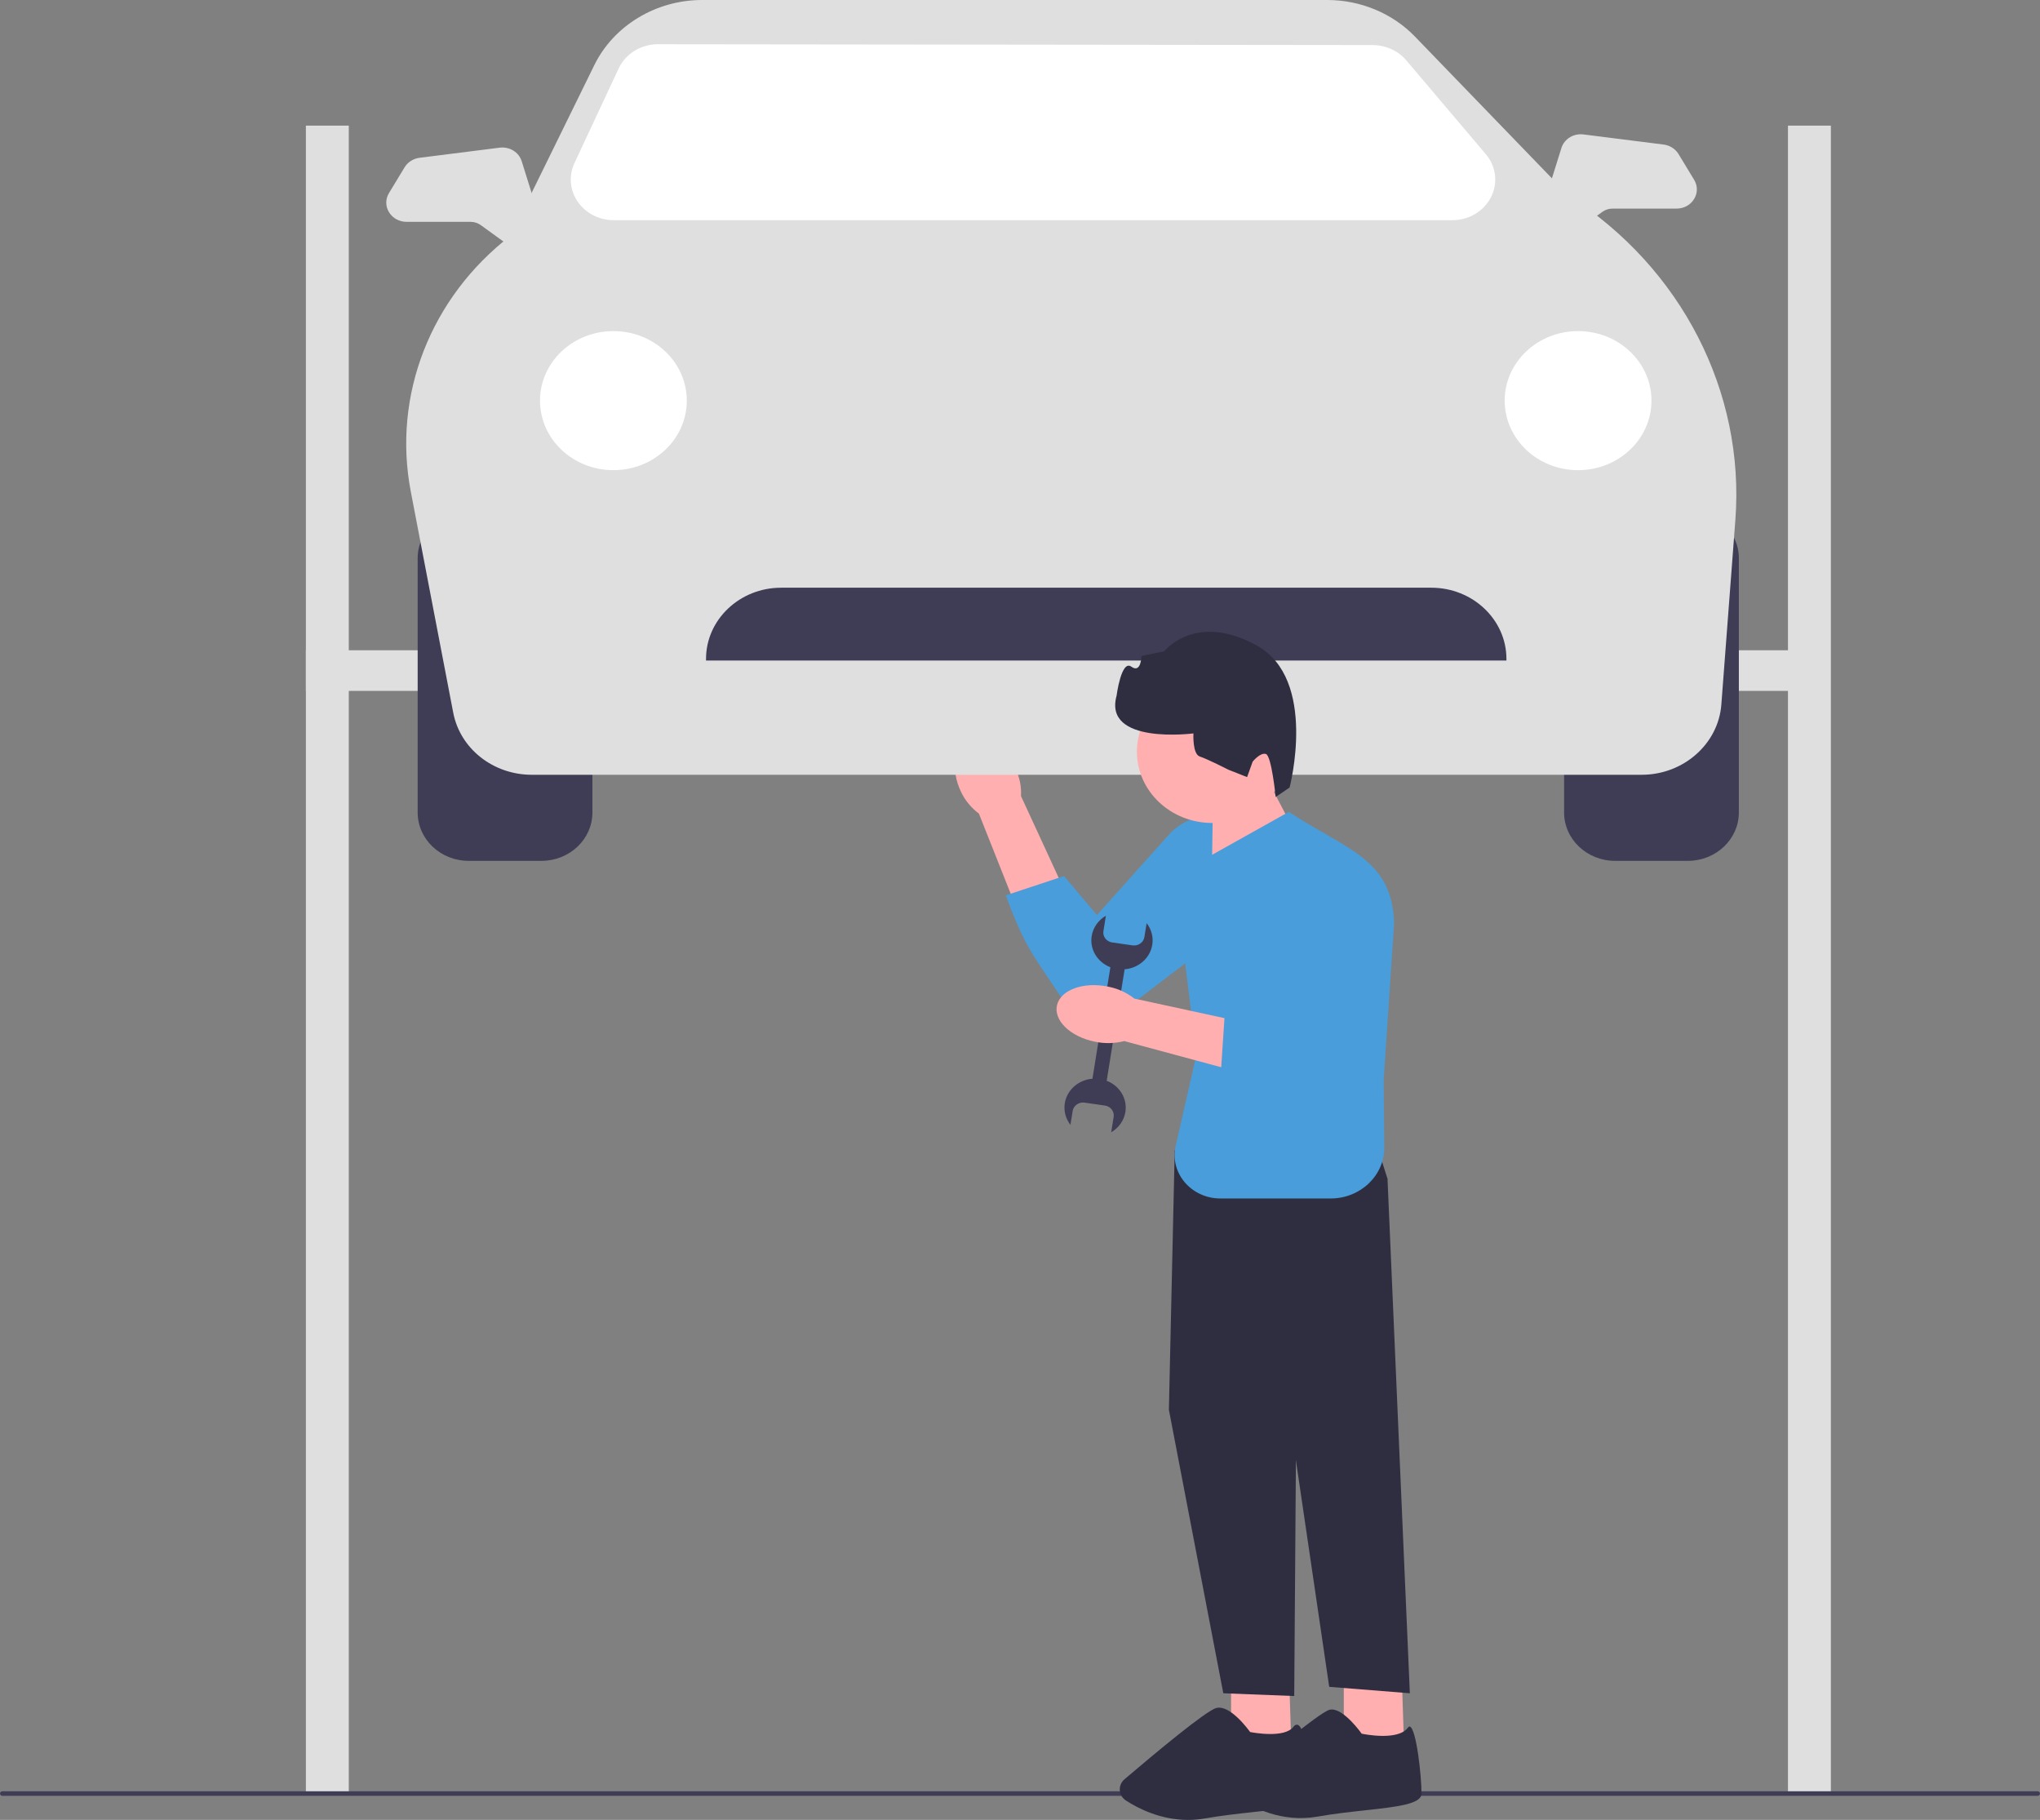 <svg width="435" height="388" viewBox="0 0 435 388" fill="none" xmlns="http://www.w3.org/2000/svg">
<rect x="0" y="0" width="435" height="388" fill="#808080" stroke="none"/>
<g clip-path="url(#clip0_337_100)">
<path d="M204.878 168.722C202.683 164.129 203.509 159.321 206.722 157.982C209.936 156.644 214.319 159.282 216.514 163.877C217.419 165.701 217.83 167.705 217.713 169.723L226.743 189.295L216.559 193.167L208.738 173.461C207.051 172.194 205.727 170.569 204.878 168.722Z" fill="#FFAFAF"/>
<path d="M267.286 177.032C272.791 181.949 272.446 190.338 266.554 194.835L237.699 216.855C234.55 219.258 229.876 218.409 227.889 215.073C220.306 203.445 218.877 202.807 214.469 190.89L226.898 186.773L233.906 195.084L249.206 177.989C253.83 172.822 262.083 172.386 267.286 177.032Z" fill="#489DDA"/>
<path d="M155.878 147.299V138.635H65.227V147.299H155.878Z" fill="#DFDFDF"/>
<path d="M385.417 147.299V138.635H294.766V147.299H385.417Z" fill="#DFDFDF"/>
<path d="M115.444 108.708H99.945C93.935 108.708 89.062 113.324 89.062 119.016V173.226C89.062 178.919 93.935 183.534 99.945 183.534H115.444C121.454 183.534 126.327 178.919 126.327 173.226V119.016C126.327 113.324 121.454 108.708 115.444 108.708Z" fill="#3F3D56"/>
<path d="M359.902 108.708H344.403C338.393 108.708 333.52 113.324 333.52 119.016V173.226C333.52 178.919 338.393 183.534 344.403 183.534H359.902C365.912 183.534 370.785 178.919 370.785 173.226V119.016C370.785 113.324 365.912 108.708 359.902 108.708Z" fill="#3F3D56"/>
<path d="M350.078 165.18H113.387C105.158 165.18 98.117 159.614 96.645 151.947L87.593 104.794C83.657 84.288 91.813 63.396 108.884 50.249L126.732 13.878C130.869 5.447 139.885 0 149.701 0H283.03C290.118 0 296.928 2.84 301.714 7.792L334.51 41.731C358.504 57.045 372.117 83.531 370.04 110.866L367.051 150.22C366.414 158.609 358.959 165.18 350.078 165.18Z" fill="#DFDFDF"/>
<path d="M309.683 46.942H130.86C127.755 46.942 124.889 45.47 123.194 43.006C121.5 40.541 121.238 37.463 122.494 34.773L131.92 14.589C133.354 11.518 136.572 9.493 140.116 9.432L292.558 9.607C295.461 9.589 298.232 10.827 299.992 13.005L316.948 33.012C319.079 35.65 319.438 39.137 317.885 42.115C316.333 45.093 313.19 46.942 309.683 46.942Z" fill="white"/>
<path d="M336.501 100.238C345.145 100.238 352.152 93.601 352.152 85.414C352.152 77.227 345.145 70.59 336.501 70.59C327.857 70.59 320.85 77.227 320.85 85.414C320.85 93.601 327.857 100.238 336.501 100.238Z" fill="white"/>
<path d="M130.799 100.238C139.443 100.238 146.45 93.601 146.45 85.414C146.45 77.227 139.443 70.59 130.799 70.59C122.155 70.59 115.148 77.227 115.148 85.414C115.148 93.601 122.155 100.238 130.799 100.238Z" fill="white"/>
<path d="M321.223 140.827H150.549V140.474C150.549 132.105 157.738 125.297 166.573 125.297H305.199C314.034 125.297 321.223 132.105 321.223 140.474V140.827Z" fill="#3F3D56"/>
<path d="M111.392 53.358C110.468 53.358 109.543 53.08 108.766 52.517L102.517 47.992C101.897 47.543 101.125 47.295 100.343 47.295H86.696C85.135 47.295 83.736 46.531 82.954 45.251C82.171 43.972 82.168 42.442 82.946 41.16L86.277 35.663C86.943 34.565 88.131 33.809 89.456 33.642L106.53 31.485C108.658 31.218 110.639 32.436 111.248 34.383L115.539 48.1C116.012 49.61 115.516 51.264 114.277 52.316C113.46 53.008 112.427 53.358 111.392 53.358Z" fill="#DFDFDF"/>
<path d="M332.804 50.535C331.768 50.535 330.736 50.184 329.919 49.492C328.679 48.441 328.184 46.786 328.656 45.276L332.947 31.559C333.556 29.611 335.541 28.389 337.666 28.663L354.74 30.818C356.065 30.986 357.253 31.741 357.919 32.84L361.25 38.336C362.027 39.619 362.024 41.148 361.242 42.428C360.46 43.708 359.061 44.472 357.499 44.472H343.853C343.071 44.472 342.299 44.719 341.679 45.169L335.43 49.694C334.653 50.256 333.727 50.535 332.804 50.535Z" fill="#DFDFDF"/>
<path d="M74.375 26.782H65.227V382.034H74.375V26.782Z" fill="#DFDFDF"/>
<path d="M390.407 26.782H381.259V382.034H390.407V26.782Z" fill="#DFDFDF"/>
<path d="M0 382.379C0 382.65 0.229 382.866 0.514 382.866H434.486C434.771 382.866 435 382.65 435 382.379C435 382.109 434.771 381.893 434.486 381.893H0.514C0.229 381.893 0 382.109 0 382.379Z" fill="#3F3D56"/>
<path d="M286.542 355.507V371.598L299.387 371.99L298.852 355.507H286.542Z" fill="#FFAFAF"/>
<path d="M283.999 364.46C283.826 364.46 283.656 364.482 283.491 364.526C281.173 365.153 267.753 376.501 263.696 379.964C263.194 380.391 262.928 381.002 262.965 381.64C263.001 382.274 263.335 382.851 263.879 383.222C266.956 385.321 273.261 388.642 280.91 387.3C284.428 386.683 287.979 386.295 291.112 385.952C297.819 385.219 303.117 384.64 303.117 382.391C303.117 378.576 302.009 368.52 300.618 368.097C300.492 368.061 300.346 368.153 300.177 368.376C298.05 371.197 290.743 369.696 290.433 369.631L290.352 369.614L290.306 369.548C290.268 369.494 286.69 364.46 283.999 364.46Z" fill="#2F2E41"/>
<path d="M262.508 355.507V371.598L275.353 371.99L274.818 355.507H262.508Z" fill="#FFAFAF"/>
<path d="M257.328 240.317L250.491 245.223L249.248 300.561L260.85 361.001L275.975 361.59L276.389 303.897L295.865 251.307L291.928 238.944L257.328 240.317Z" fill="#2F2E41"/>
<path d="M289.235 249.737L295.865 251.307L300.63 361.001L283.434 359.628L272.038 282.115L289.235 249.737Z" fill="#2F2E41"/>
<path d="M253.337 388C247.442 388 242.652 385.532 240.094 383.868C239.322 383.366 238.843 382.568 238.782 381.679C238.72 380.782 239.089 379.923 239.795 379.322C246.143 373.913 257.126 364.749 259.343 364.149C262.216 363.369 266.073 368.574 266.569 369.264C267.372 369.419 273.95 370.61 275.806 368.148C276.16 367.679 276.492 367.658 276.711 367.724C278.694 368.326 279.497 380.42 279.497 382.391C279.497 384.989 274.308 385.557 267.126 386.342C264 386.684 260.456 387.071 256.951 387.686C255.709 387.904 254.501 388 253.337 388Z" fill="#2F2E41"/>
<path d="M271.535 168.642L276.255 177.647L258.417 185.807L258.635 171.37L271.535 168.642Z" fill="#FFAFAF"/>
<path d="M258.48 175.454C267.345 175.454 274.532 168.648 274.532 160.252C274.532 151.855 267.345 145.049 258.48 145.049C249.616 145.049 242.429 151.855 242.429 160.252C242.429 168.648 249.616 175.454 258.48 175.454Z" fill="#FFAFAF"/>
<path d="M258.372 182.296L274.83 173.085C286.901 181.103 296.954 182.979 297.273 196.94L295.049 230.242L295.179 244.584C295.234 250.605 290.096 255.514 283.739 255.514H260.237C254.017 255.514 249.384 250.079 250.693 244.321L255.13 224.81L250.392 186.784L258.372 182.296Z" fill="#489DDA"/>
<path d="M274.987 167.901L272.019 169.914C272.019 169.914 271.146 161.138 269.941 160.748C268.736 160.359 267.11 162.382 267.11 162.382L265.923 165.677L261.997 164.127C261.997 164.127 257.452 161.808 255.845 161.289C254.239 160.769 254.482 156.36 254.482 156.36C254.482 156.36 235.196 158.861 238.094 148.331C238.094 148.331 239.092 140.584 241.227 142.124C243.363 143.663 243.392 139.85 243.392 139.85L248.231 138.866C248.231 138.866 254.87 130.395 267.968 137.601C281.066 144.808 274.987 167.901 274.987 167.901Z" fill="#2F2E41"/>
<path d="M241.488 201.552L237.152 200.926C235.942 200.752 235.102 199.67 235.286 198.524L235.816 195.229C234.242 196.15 233.087 197.692 232.787 199.56C232.323 202.442 234.042 205.156 236.771 206.213L232.977 229.801C232.967 229.86 232.969 229.918 232.967 229.976C230.022 230.208 227.518 232.317 227.053 235.206C226.781 236.899 227.261 238.536 228.256 239.813L228.733 236.845C228.918 235.699 230.059 234.903 231.27 235.078L235.606 235.704C236.817 235.878 237.657 236.96 237.472 238.106L236.943 241.401C238.516 240.48 239.671 238.938 239.972 237.07C240.436 234.182 238.709 231.462 235.97 230.41C235.987 230.353 236.007 230.299 236.016 230.239L239.81 206.652C242.747 206.412 245.242 204.306 245.705 201.424C245.978 199.731 245.498 198.094 244.503 196.817L244.025 199.785C243.841 200.931 242.699 201.727 241.488 201.552Z" fill="#3F3D56"/>
<path d="M233.412 222.075C228.208 221.014 224.619 217.525 225.395 214.282C226.171 211.04 231.017 209.272 236.223 210.334C238.309 210.73 240.254 211.61 241.897 212.899L263.879 217.668L261.106 227.725L239.73 221.956C237.652 222.487 235.485 222.528 233.412 222.075Z" fill="#FFAFAF"/>
<path d="M277.591 179.508C285.039 178.242 291.953 183.495 292.264 190.656L293.786 225.723C293.952 229.55 290.451 232.603 286.437 232.131C272.058 230.987 273.069 232.381 260.333 228.647L261.186 215.829L273.053 215.659L267.647 193.841C266.013 187.247 270.553 180.704 277.591 179.508Z" fill="#489DDA"/>
</g>
<defs>
<clipPath id="clip0_337_100">
<rect width="435" height="388" fill="white"/>
</clipPath>
</defs>
</svg>
